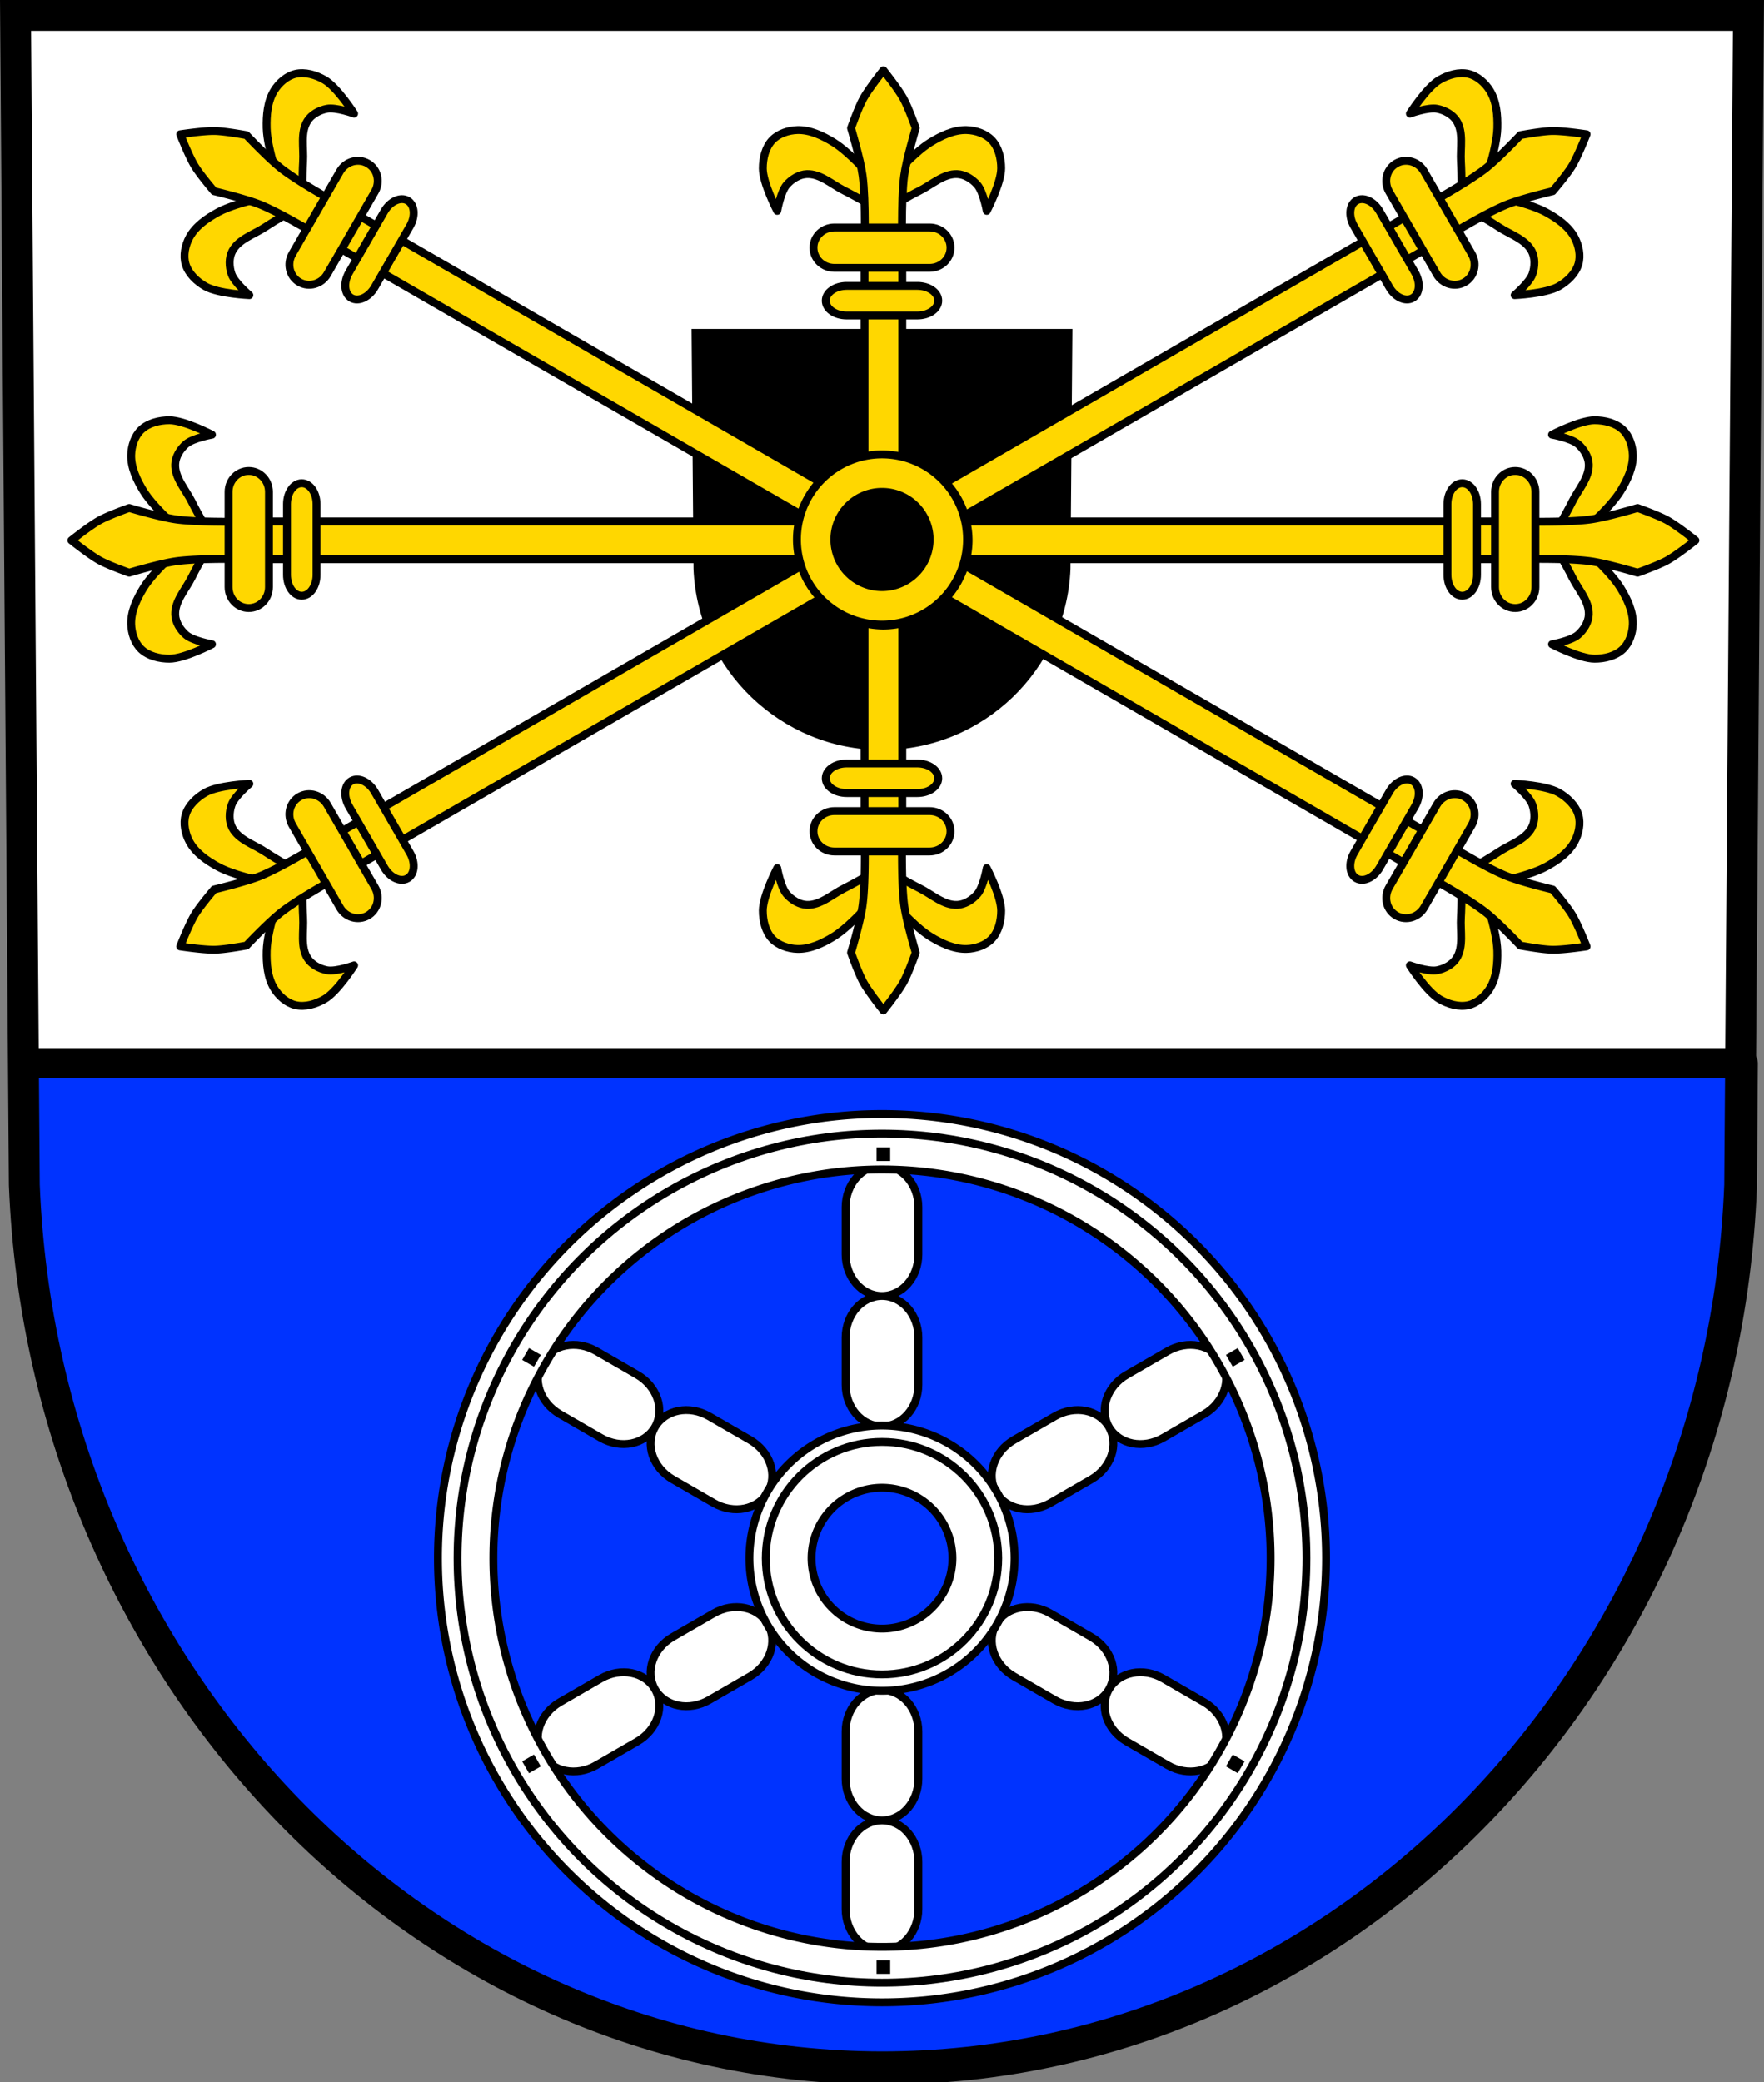 <?xml version="1.0" encoding="UTF-8" standalone="no"?>
<!-- Created with Inkscape (http://www.inkscape.org/) -->

<svg
   xmlns:dc="http://purl.org/dc/elements/1.1/"
   xmlns:cc="http://creativecommons.org/ns#"
   xmlns:rdf="http://www.w3.org/1999/02/22-rdf-syntax-ns#"
   xmlns:svg="http://www.w3.org/2000/svg"
   xmlns="http://www.w3.org/2000/svg"
   xmlns:sodipodi="http://sodipodi.sourceforge.net/DTD/sodipodi-0.dtd"
   xmlns:inkscape="http://www.inkscape.org/namespaces/inkscape"
   width="177.39mm"
   height="209.344mm"
   viewBox="0 0 177.39 209.344"
   version="1.1"
   id="svg4323"
   inkscape:version="0.92.4 (5da689c313, 2019-01-14)"
   sodipodi:docname="DEU Waldlaubersheim COA.svg">
  <rect x="0" y="0" width="177.39" height="209.344" fill="#808080" stroke="none"/>
  <defs
     id="defs4317" />
  <sodipodi:namedview
     id="base"
     pagecolor="#ffffff"
     bordercolor="#666666"
     borderopacity="1.0"
     inkscape:pageopacity="0.0"
     inkscape:pageshadow="2"
     inkscape:zoom="0.6926014"
     inkscape:cx="335.22545"
     inkscape:cy="395.60995"
     inkscape:document-units="mm"
     inkscape:current-layer="layer1"
     showgrid="false"
     inkscape:window-width="1366"
     inkscape:window-height="745"
     inkscape:window-x="-8"
     inkscape:window-y="-8"
     inkscape:window-maximized="1"
     fit-margin-top="0"
     fit-margin-left="0"
     fit-margin-right="0"
     fit-margin-bottom="0"
     inkscape:snap-midpoints="true"
     inkscape:snap-smooth-nodes="true"
     inkscape:snap-nodes="false" />
  <g
     inkscape:label="Ebene 1"
     inkscape:groupmode="layer"
     id="layer1"
     transform="translate(-1.714,-5.997)">
    <path
       style="fill:#ffffff;fill-rule:evenodd;stroke:none;stroke-width:3.104;stroke-opacity:1"
       inkscape:connector-curvature="0"
       d="M 177.54,7.549 176.656,125.129 c -1.929,49.459 -40.035,88.631 -86.247,88.658 C 44.238,213.727 6.117,174.542 4.161,125.129 L 3.278,7.549 H 90.407 Z"
       id="path10563-0-6-7-7-0"
       sodipodi:nodetypes="ccccccc" />
    <g
       id="g5936">
      <path
         inkscape:connector-curvature="0"
         id="path5524-5"
         d="m 162.068,48.249 c 0.994,-0.003 2.106,0.261 2.829,0.943 0.663,0.625 0.992,1.628 1.016,2.539 0.034,1.276 -0.567,2.538 -1.234,3.627 -1.138,1.859 -4.304,4.537 -4.712,4.878 0.408,0.342 3.574,3.02 4.712,4.878 0.667,1.089 1.267,2.35 1.234,3.627 -0.024,0.911 -0.353,1.914 -1.016,2.539 -0.723,0.682 -1.835,0.946 -2.829,0.943 -1.506,-0.004 -4.28,-1.451 -4.28,-1.451 0,0 1.911,-0.337 2.611,-0.943 0.581,-0.502 1.059,-1.264 1.088,-2.031 0.052,-1.374 -1.057,-2.54 -1.669,-3.772 -0.578,-1.163 -1.886,-3.409 -1.886,-3.409 l 1.414,-0.381 -1.414,-0.381 c 0,0 1.308,-2.246 1.886,-3.41 0.611,-1.231 1.72,-2.398 1.669,-3.772 -0.029,-0.768 -0.507,-1.529 -1.088,-2.031 -0.7,-0.605 -2.611,-0.943 -2.611,-0.943 0,0 2.774,-1.447 4.28,-1.451 z"
         style="fill:#ffd700;fill-opacity:1;stroke:#000000;stroke-width:0.794;stroke-linecap:butt;stroke-linejoin:round;stroke-miterlimit:4;stroke-dasharray:none;stroke-opacity:1" />
      <path
         inkscape:connector-curvature="0"
         id="path5524-5-0"
         d="m 158.461,85.685 c 0.862,0.495 1.693,1.279 1.978,2.231 0.262,0.873 0.045,1.906 -0.39,2.707 -0.609,1.122 -1.76,1.915 -2.882,2.524 -1.914,1.041 -5.996,1.777 -6.52,1.869 0.182,0.5 1.586,4.402 1.641,6.581 0.033,1.277 -0.078,2.669 -0.745,3.758 -0.476,0.777 -1.262,1.481 -2.149,1.691 -0.967,0.229 -2.062,-0.099 -2.921,-0.598 -1.303,-0.756 -2.981,-3.397 -2.981,-3.397 0,0 1.824,0.663 2.733,0.489 0.754,-0.144 1.549,-0.565 1.958,-1.215 0.732,-1.164 0.355,-2.729 0.441,-4.101 0.081,-1.296 0.071,-3.895 0.071,-3.895 l 1.415,0.377 -1.034,-1.037 c 0,0 2.256,-1.291 3.338,-2.01 1.145,-0.761 2.689,-1.217 3.331,-2.432 0.359,-0.679 0.325,-1.577 0.073,-2.303 -0.304,-0.874 -1.79,-2.122 -1.79,-2.122 0,0 3.126,0.133 4.432,0.883 z"
         style="fill:#ffd700;fill-opacity:1;stroke:#000000;stroke-width:0.794;stroke-linecap:butt;stroke-linejoin:round;stroke-miterlimit:4;stroke-dasharray:none;stroke-opacity:1" />
      <path
         inkscape:connector-curvature="0"
         id="path5524-9-8"
         d="m 146.474,14.026 c 0.86,-0.499 1.954,-0.827 2.921,-0.598 0.887,0.21 1.673,0.914 2.149,1.691 0.667,1.089 0.778,2.481 0.745,3.758 -0.056,2.178 -1.459,6.081 -1.641,6.581 0.524,0.092 4.605,0.828 6.52,1.869 1.122,0.61 2.273,1.402 2.882,2.524 0.435,0.801 0.651,1.834 0.39,2.707 -0.285,0.952 -1.116,1.736 -1.978,2.231 -1.306,0.75 -4.432,0.883 -4.432,0.883 0,0 1.486,-1.248 1.79,-2.122 0.252,-0.726 0.285,-1.624 -0.073,-2.303 -0.642,-1.216 -2.186,-1.672 -3.331,-2.432 -1.082,-0.719 -3.338,-2.01 -3.338,-2.01 l 1.034,-1.037 -1.415,0.377 c 0,0 0.01,-2.599 -0.072,-3.896 -0.086,-1.372 0.291,-2.937 -0.441,-4.101 -0.409,-0.65 -1.204,-1.07 -1.958,-1.215 -0.909,-0.174 -2.733,0.489 -2.733,0.489 0,0 1.678,-2.64 2.981,-3.397 z"
         style="fill:#ffd700;fill-opacity:1;stroke:#000000;stroke-width:0.794;stroke-linecap:butt;stroke-linejoin:round;stroke-miterlimit:4;stroke-dasharray:none;stroke-opacity:1" />
    </g>
    <path
       style="fill:#ffd700;fill-opacity:1;stroke:#000000;stroke-width:0.794;stroke-linecap:butt;stroke-linejoin:round;stroke-miterlimit:4;stroke-dasharray:none;stroke-opacity:1"
       d="m 34.344,14.026 c -0.86,-0.499 -1.954,-0.827 -2.921,-0.598 -0.887,0.21 -1.673,0.914 -2.149,1.691 -0.667,1.089 -0.778,2.481 -0.745,3.758 0.056,2.178 1.459,6.081 1.641,6.581 -0.524,0.092 -4.605,0.828 -6.52,1.869 -1.122,0.61 -2.273,1.402 -2.882,2.524 -0.435,0.801 -0.651,1.834 -0.39,2.707 0.285,0.952 1.116,1.736 1.978,2.231 1.306,0.75 4.432,0.883 4.432,0.883 0,0 -1.486,-1.248 -1.79,-2.122 -0.252,-0.726 -0.285,-1.624 0.073,-2.303 0.642,-1.216 2.186,-1.672 3.331,-2.432 1.082,-0.719 3.338,-2.01 3.338,-2.01 l -1.034,-1.037 1.415,0.377 c 0,0 -0.01,-2.599 0.072,-3.896 0.086,-1.372 -0.291,-2.937 0.441,-4.101 0.409,-0.65 1.204,-1.07 1.958,-1.215 0.909,-0.174 2.733,0.489 2.733,0.489 0,0 -1.678,-2.64 -2.981,-3.397 z"
       id="path5524-9"
       inkscape:connector-curvature="0" />
    <path
       style="fill:#ffd700;fill-opacity:1;stroke:#000000;stroke-width:0.794;stroke-linecap:butt;stroke-linejoin:round;stroke-miterlimit:4;stroke-dasharray:none;stroke-opacity:1"
       d="m 22.357,85.685 c -0.862,0.495 -1.693,1.279 -1.978,2.231 -0.262,0.873 -0.045,1.906 0.39,2.707 0.609,1.122 1.76,1.915 2.882,2.524 1.914,1.041 5.996,1.777 6.52,1.869 -0.182,0.5 -1.586,4.402 -1.641,6.581 -0.033,1.277 0.078,2.669 0.745,3.758 0.476,0.777 1.262,1.481 2.149,1.691 0.967,0.229 2.062,-0.099 2.921,-0.598 1.303,-0.756 2.981,-3.397 2.981,-3.397 0,0 -1.824,0.663 -2.733,0.489 -0.754,-0.144 -1.549,-0.565 -1.958,-1.215 -0.732,-1.164 -0.355,-2.729 -0.441,-4.101 -0.081,-1.296 -0.072,-3.895 -0.072,-3.895 l -1.415,0.377 1.034,-1.037 c 0,0 -2.256,-1.291 -3.338,-2.01 -1.145,-0.761 -2.689,-1.217 -3.331,-2.432 -0.359,-0.679 -0.325,-1.577 -0.073,-2.303 0.304,-0.874 1.79,-2.122 1.79,-2.122 0,0 -3.126,0.133 -4.432,0.883 z"
       id="path5524-5-0-0"
       inkscape:connector-curvature="0" />
    <path
       style="fill:#ffd700;fill-opacity:1;stroke:#000000;stroke-width:0.794;stroke-linecap:butt;stroke-linejoin:round;stroke-miterlimit:4;stroke-dasharray:none;stroke-opacity:1"
       d="m 78.422,97.555 c -0.002,0.994 0.261,2.106 0.943,2.829 0.625,0.663 1.628,0.992 2.539,1.016 1.276,0.034 2.538,-0.567 3.627,-1.234 1.859,-1.138 4.537,-4.304 4.878,-4.712 0.342,0.408 3.02,3.574 4.878,4.712 1.089,0.667 2.35,1.267 3.627,1.234 0.911,-0.024 1.914,-0.353 2.539,-1.016 0.682,-0.723 0.946,-1.835 0.943,-2.829 -0.004,-1.506 -1.451,-4.28 -1.451,-4.28 0,0 -0.337,1.911 -0.943,2.611 -0.502,0.581 -1.264,1.059 -2.031,1.088 -1.374,0.052 -2.54,-1.057 -3.772,-1.669 -1.163,-0.578 -3.409,-1.886 -3.409,-1.886 l -0.381,1.414 -0.381,-1.414 c 0,0 -2.246,1.308 -3.41,1.886 -1.231,0.611 -2.398,1.72 -3.772,1.669 -0.768,-0.029 -1.529,-0.507 -2.031,-1.088 -0.605,-0.7 -0.943,-2.611 -0.943,-2.611 0,0 -1.447,2.774 -1.451,4.28 z"
       id="path5524-8"
       inkscape:connector-curvature="0" />
    <path
       style="fill:#000000;fill-rule:evenodd;stroke:none;stroke-width:0.265;stroke-linejoin:round;stroke-miterlimit:4;stroke-dasharray:none;stroke-opacity:1"
       inkscape:connector-curvature="0"
       d="m 109.556,39.069 -0.194,24.136 C 108.938,73.358 100.564,81.398 90.409,81.404 80.263,81.392 71.886,73.348 71.456,63.205 l -0.194,-24.136 h 19.146 z"
       id="path10563-0-6-7-1"
       sodipodi:nodetypes="ccccccc" />
    <path
       style="fill:#ffd700;fill-opacity:1;stroke:#000000;stroke-width:0.794;stroke-linecap:butt;stroke-linejoin:round;stroke-miterlimit:4;stroke-dasharray:none;stroke-opacity:1"
       d="m 18.75,48.249 c -0.994,-0.003 -2.106,0.261 -2.829,0.943 -0.663,0.625 -0.992,1.628 -1.016,2.539 -0.034,1.276 0.567,2.538 1.234,3.627 1.138,1.859 4.304,4.537 4.712,4.878 -0.408,0.342 -3.574,3.02 -4.712,4.878 -0.667,1.089 -1.267,2.35 -1.234,3.627 0.024,0.911 0.353,1.914 1.016,2.539 0.723,0.682 1.835,0.946 2.829,0.943 1.506,-0.004 4.28,-1.451 4.28,-1.451 0,0 -1.911,-0.337 -2.611,-0.943 -0.581,-0.502 -1.059,-1.264 -1.088,-2.031 -0.052,-1.374 1.057,-2.54 1.669,-3.772 C 21.576,62.863 22.884,60.617 22.884,60.617 l -1.414,-0.381 1.414,-0.381 c 0,0 -1.308,-2.246 -1.886,-3.41 -0.611,-1.231 -1.72,-2.398 -1.669,-3.772 0.029,-0.768 0.507,-1.529 1.088,-2.031 0.7,-0.605 2.611,-0.943 2.611,-0.943 0,0 -2.774,-1.447 -4.28,-1.451 z"
       id="path5524"
       inkscape:connector-curvature="0" />
    <path
       style="fill:#ffd700;fill-opacity:1;stroke:#000000;stroke-width:3;stroke-linecap:square;stroke-linejoin:round;stroke-miterlimit:4;stroke-dasharray:none;stroke-opacity:1"
       d="M 81.449 49.693 C 77.075 49.616 68.383 50.939 68.383 50.939 C 68.383 50.939 71.584 59.128 73.838 62.877 C 75.928 66.353 81.242 72.533 81.242 72.533 C 81.242 72.533 93.371 75.408 99.105 77.781 C 108.001 81.462 124.465 91.602 124.465 91.602 L 304.361 195.465 A 32.337 32.337 0 0 1 311.529 183.039 L 131.637 79.178 C 131.637 79.178 114.626 69.988 106.99 64.125 C 102.068 60.345 93.514 51.277 93.514 51.277 C 93.514 51.277 85.505 49.765 81.449 49.693 z M 589.002 49.693 C 584.946 49.765 576.938 51.277 576.938 51.277 C 576.938 51.277 568.383 60.345 563.461 64.125 C 555.826 69.988 538.814 79.178 538.814 79.178 L 358.91 183.045 A 32.337 32.337 0 0 1 366.119 195.449 L 545.986 91.602 C 545.986 91.602 562.451 81.462 571.346 77.781 C 577.08 75.408 589.209 72.533 589.209 72.533 C 589.209 72.533 594.523 66.353 596.613 62.877 C 598.868 59.128 602.066 50.939 602.066 50.939 C 602.066 50.939 593.376 49.616 589.002 49.693 z M 49.035 192.729 C 49.035 192.729 41.343 195.423 37.795 197.389 C 33.968 199.508 27.104 205 27.104 205 C 27.104 205 33.968 210.492 37.795 212.611 C 41.343 214.577 49.035 217.271 49.035 217.271 C 49.035 217.271 60.978 213.697 67.131 212.885 C 76.675 211.625 96.002 212.174 96.002 212.174 L 303.725 212.174 A 32.337 32.337 0 0 1 302.889 205 A 32.337 32.337 0 0 1 303.736 197.828 L 96.002 197.828 C 96.002 197.828 76.675 198.375 67.131 197.115 C 60.978 196.303 49.035 192.729 49.035 192.729 z M 621.416 192.729 C 621.416 192.729 609.473 196.303 603.32 197.115 C 593.776 198.375 574.449 197.828 574.449 197.828 L 366.727 197.828 A 32.337 32.337 0 0 1 367.562 205 A 32.337 32.337 0 0 1 366.715 212.174 L 574.449 212.174 C 574.449 212.174 593.776 211.625 603.32 212.885 C 609.473 213.697 621.416 217.271 621.416 217.271 C 621.416 217.271 629.108 214.577 632.656 212.611 C 636.483 210.492 643.348 205 643.348 205 C 643.348 205 636.483 199.508 632.656 197.389 C 629.108 195.423 621.416 192.729 621.416 192.729 z M 366.088 214.539 A 32.337 32.337 0 0 1 358.92 226.965 L 538.812 330.826 C 538.812 330.826 555.826 340.014 563.461 345.877 C 568.383 349.657 576.938 358.723 576.938 358.723 C 576.938 358.723 584.946 360.236 589.002 360.309 C 593.376 360.386 602.066 359.062 602.066 359.062 C 602.066 359.062 598.868 350.874 596.613 347.125 C 594.523 343.649 589.209 337.469 589.209 337.469 C 589.209 337.469 577.08 334.594 571.346 332.221 C 562.451 328.54 545.986 318.402 545.986 318.402 L 366.088 214.539 z M 304.332 214.557 L 124.465 318.402 C 124.465 318.402 108.001 328.54 99.105 332.221 C 93.371 334.594 81.242 337.469 81.242 337.469 C 81.242 337.469 75.928 343.649 73.838 347.125 C 71.584 350.874 68.383 359.062 68.383 359.062 C 68.383 359.062 77.075 360.386 81.449 360.309 C 85.505 360.236 93.514 358.723 93.514 358.723 C 93.514 358.723 102.068 349.657 106.99 345.877 C 114.626 340.014 131.639 330.826 131.639 330.826 L 311.543 226.959 A 32.337 32.337 0 0 1 304.332 214.557 z M 328.055 236.49 L 328.055 314.434 C 328.055 314.434 328.602 333.761 327.342 343.305 C 326.53 349.458 322.955 361.4 322.955 361.4 C 322.955 361.4 325.65 369.092 327.615 372.641 C 329.735 376.468 335.227 383.332 335.227 383.332 C 335.227 383.332 340.718 376.468 342.838 372.641 C 344.803 369.092 347.498 361.4 347.498 361.4 C 347.498 361.4 343.924 349.458 343.111 343.305 C 341.852 333.761 342.4 314.434 342.4 314.434 L 342.4 236.502 A 32.337 32.337 0 0 1 335.225 237.338 A 32.337 32.337 0 0 1 328.055 236.49 z "
       transform="matrix(0.265,0,0,0.265,1.714,5.997)"
       id="rect5485" />
    <path
       style="fill:#ffd700;fill-opacity:1;stroke:#000000;stroke-width:0.794;stroke-linecap:round;stroke-linejoin:round;stroke-miterlimit:4;stroke-dasharray:none;stroke-opacity:1"
       d="m 26.729,53.345 c -1.125,0 -2.031,0.938 -2.031,2.104 v 9.575 c 0,1.165 0.906,2.104 2.031,2.104 1.125,0 2.031,-0.938 2.031,-2.104 v -9.575 c 0,-1.165 -0.906,-2.104 -2.031,-2.104 z m 5.331,1.234 c -0.824,0 -1.487,0.938 -1.487,2.104 v 7.107 c 0,1.165 0.663,2.104 1.487,2.104 0.824,0 1.487,-0.938 1.487,-2.104 v -7.107 c 0,-1.165 -0.663,-2.104 -1.487,-2.104 z"
       id="rect5506"
       inkscape:connector-curvature="0" />
    <path
       style="fill:#ffd700;fill-opacity:1;stroke:#000000;stroke-width:0.794;stroke-linecap:round;stroke-linejoin:round;stroke-miterlimit:4;stroke-dasharray:none;stroke-opacity:1"
       d="m 154.088,53.345 c 1.125,0 2.031,0.938 2.031,2.104 v 9.575 c 0,1.165 -0.906,2.104 -2.031,2.104 -1.125,0 -2.031,-0.938 -2.031,-2.104 v -9.575 c 0,-1.165 0.906,-2.104 2.031,-2.104 z m -5.331,1.234 c 0.824,0 1.487,0.938 1.487,2.104 v 7.107 c 0,1.165 -0.663,2.104 -1.487,2.104 -0.824,0 -1.487,-0.938 -1.487,-2.104 v -7.107 c 0,-1.165 0.663,-2.104 1.487,-2.104 z"
       id="rect5506-6"
       inkscape:connector-curvature="0" />
    <g
       id="g5245" />
    <path
       style="fill:#0033ff;fill-opacity:1;stroke:#000000;stroke-width:11;stroke-linecap:square;stroke-linejoin:round;stroke-miterlimit:4;stroke-dasharray:none;stroke-opacity:1"
       d="M 8.9 403.453 L 9.252 450.266 C 16.645 637.021 160.721 785.124 335.225 785.354 C 509.886 785.249 653.91 637.199 661.199 450.266 L 661.551 403.453 L 8.9 403.453 z "
       transform="matrix(0.265,0,0,0.265,1.714,5.997)"
       id="rect5153" />
    <path
       inkscape:connector-curvature="0"
       id="rect5225-6-0-1"
       d="m 124.586,142.92 c 1.014,1.756 0.213,4.103 -1.795,5.262 l -4.1,2.367 c -2.008,1.159 -4.44,0.679 -5.454,-1.077 -1.014,-1.756 -0.214,-4.103 1.794,-5.262 l 4.1,-2.367 c 2.008,-1.159 4.441,-0.679 5.455,1.077 z m -11.349,6.552 c 1.014,1.756 0.213,4.103 -1.795,5.262 l -4.1,2.367 c -2.008,1.159 -4.44,0.679 -5.454,-1.077 -1.014,-1.756 -0.214,-4.103 1.794,-5.262 l 4.1,-2.367 c 2.008,-1.159 4.441,-0.679 5.455,1.077 z"
       style="fill:#ffffff;fill-opacity:1;stroke:#000000;stroke-width:0.794;stroke-linecap:square;stroke-linejoin:round;stroke-miterlimit:4;stroke-dasharray:none;stroke-opacity:1" />
    <path
       style="fill:#ffffff;fill-opacity:1;stroke:#000000;stroke-width:0.794;stroke-linecap:square;stroke-linejoin:round;stroke-miterlimit:4;stroke-dasharray:none;stroke-opacity:1"
       d="m 124.586,182.384 c -1.014,1.756 -3.447,2.236 -5.455,1.077 l -4.1,-2.367 c -2.008,-1.159 -2.808,-3.506 -1.794,-5.262 1.014,-1.756 3.446,-2.236 5.454,-1.077 l 4.1,2.367 c 2.008,1.159 2.809,3.506 1.795,5.262 z m -11.349,-6.552 c -1.014,1.756 -3.447,2.236 -5.455,1.077 l -4.1,-2.367 c -2.008,-1.159 -2.808,-3.506 -1.794,-5.262 1.014,-1.756 3.446,-2.236 5.454,-1.077 l 4.1,2.367 c 2.008,1.159 2.809,3.506 1.795,5.262 z"
       id="rect5225-6-1-8"
       inkscape:connector-curvature="0" />
    <path
       style="fill:#ffffff;fill-opacity:1;stroke:#000000;stroke-width:0.794;stroke-linecap:square;stroke-linejoin:round;stroke-miterlimit:4;stroke-dasharray:none;stroke-opacity:1"
       d="m 56.232,182.384 c 1.014,1.756 3.447,2.236 5.455,1.077 l 4.1,-2.367 c 2.008,-1.159 2.808,-3.506 1.794,-5.262 -1.014,-1.756 -3.446,-2.236 -5.454,-1.077 l -4.1,2.367 c -2.008,1.159 -2.809,3.506 -1.795,5.262 z m 11.349,-6.552 c 1.014,1.756 3.447,2.236 5.454,1.077 l 4.1,-2.367 c 2.008,-1.159 2.808,-3.506 1.794,-5.262 -1.014,-1.756 -3.446,-2.236 -5.454,-1.077 l -4.1,2.367 c -2.008,1.159 -2.809,3.506 -1.795,5.262 z"
       id="rect5225-6-1-8-1"
       inkscape:connector-curvature="0" />
    <path
       inkscape:connector-curvature="0"
       id="rect5225-6-0"
       d="m 56.232,142.92 c -1.014,1.756 -0.213,4.103 1.795,5.262 l 4.1,2.367 c 2.008,1.159 4.44,0.679 5.454,-1.077 1.014,-1.756 0.214,-4.103 -1.794,-5.262 l -4.1,-2.367 c -2.008,-1.159 -4.441,-0.679 -5.455,1.077 z m 11.349,6.552 c -1.014,1.756 -0.213,4.103 1.795,5.262 l 4.1,2.367 c 2.008,1.159 4.44,0.679 5.454,-1.077 1.014,-1.756 0.214,-4.103 -1.794,-5.262 L 73.035,148.396 c -2.008,-1.159 -4.441,-0.679 -5.454,1.077 z"
       style="fill:#ffffff;fill-opacity:1;stroke:#000000;stroke-width:0.794;stroke-linecap:square;stroke-linejoin:round;stroke-miterlimit:4;stroke-dasharray:none;stroke-opacity:1" />
    <path
       inkscape:connector-curvature="0"
       id="rect5225-6"
       d="m 90.409,123.188 c -2.027,0 -3.66,1.867 -3.66,4.185 v 4.734 c 0,2.319 1.632,4.185 3.66,4.185 2.027,0 3.66,-1.866 3.66,-4.185 v -4.734 c 0,-2.319 -1.632,-4.185 -3.66,-4.185 z m 0,13.105 c -2.027,0 -3.66,1.867 -3.66,4.185 v 4.734 c 0,2.319 1.632,4.185 3.66,4.185 2.027,0 3.66,-1.866 3.66,-4.185 v -4.734 c 0,-2.319 -1.632,-4.185 -3.66,-4.185 z"
       style="fill:#ffffff;fill-opacity:1;stroke:#000000;stroke-width:0.794;stroke-linecap:square;stroke-linejoin:round;stroke-miterlimit:4;stroke-dasharray:none;stroke-opacity:1" />
    <path
       style="fill:#ffffff;fill-opacity:1;stroke:#000000;stroke-width:0.794;stroke-linecap:square;stroke-linejoin:round;stroke-miterlimit:4;stroke-dasharray:none;stroke-opacity:1"
       d="m 90.409,202.116 c -2.027,0 -3.66,-1.867 -3.66,-4.185 v -4.734 c 0,-2.319 1.632,-4.185 3.66,-4.185 2.027,0 3.66,1.866 3.66,4.185 v 4.734 c 0,2.319 -1.632,4.185 -3.66,4.185 z m 0,-13.105 c -2.027,0 -3.66,-1.867 -3.66,-4.185 v -4.734 c 0,-2.319 1.632,-4.185 3.66,-4.185 2.027,0 3.66,1.866 3.66,4.185 v 4.734 c 0,2.319 -1.632,4.185 -3.66,4.185 z"
       id="rect5225-6-1"
       inkscape:connector-curvature="0" />
    <path
       style="fill:none;fill-rule:evenodd;stroke:#000000;stroke-width:3.104;stroke-opacity:1"
       inkscape:connector-curvature="0"
       d="M 177.54,7.549 176.656,125.129 c -1.929,49.459 -40.035,88.631 -86.247,88.658 C 44.238,213.727 6.117,174.542 4.161,125.129 L 3.278,7.549 H 90.407 Z"
       id="path10563-0-6-7-7"
       sodipodi:nodetypes="ccccccc" />
    <path
       inkscape:connector-curvature="0"
       style="fill:#ffffff;fill-opacity:1;stroke:#000000;stroke-width:0.794;stroke-linecap:square;stroke-linejoin:round;stroke-miterlimit:4;stroke-dasharray:none;stroke-opacity:1"
       d="m 90.409,117.998 a 44.655,44.655 0 0 0 -44.655,44.654 44.655,44.655 0 0 0 44.655,44.655 44.655,44.655 0 0 0 44.655,-44.655 44.655,44.655 0 0 0 -44.655,-44.654 z m 0,5.574 a 39.08,39.08 0 0 1 39.08,39.08 39.08,39.08 0 0 1 -39.08,39.081 39.08,39.08 0 0 1 -39.081,-39.081 39.08,39.08 0 0 1 39.081,-39.08 z"
       id="path5171" />
    <circle
       style="fill:none;fill-opacity:1;stroke:#000000;stroke-width:0.794;stroke-linecap:square;stroke-linejoin:round;stroke-miterlimit:4;stroke-dasharray:none;stroke-opacity:1"
       id="path5171-4"
       cx="90.409"
       cy="162.652"
       r="42.682" />
    <path
       style="fill:#000000;fill-opacity:1;stroke:#000000;stroke-width:1;stroke-linecap:square;stroke-linejoin:miter;stroke-miterlimit:4;stroke-dasharray:none;stroke-opacity:1"
       d="M 333.137 435.801 L 333.137 439.979 L 337.314 439.979 L 337.314 435.801 L 333.137 435.801 z M 200.924 512.133 L 198.834 515.752 L 202.453 517.84 L 204.541 514.223 L 200.924 512.133 z M 469.527 512.133 L 465.91 514.223 L 467.998 517.84 L 471.617 515.752 L 469.527 512.133 z M 202.453 666.33 L 198.834 668.418 L 200.924 672.037 L 204.541 669.947 L 202.453 666.33 z M 467.998 666.33 L 465.91 669.947 L 469.527 672.035 L 471.617 668.418 L 467.998 666.33 z M 333.137 744.191 L 333.137 748.369 L 337.314 748.369 L 337.314 744.191 L 333.137 744.191 z "
       transform="matrix(0.265,0,0,0.265,1.714,5.997)"
       id="rect5223" />
    <g
       id="g5407">
      <path
         id="path5171-9"
         d="m 90.409,149.32 a 13.332,13.332 0 0 0 -13.333,13.332 13.332,13.332 0 0 0 13.333,13.333 13.332,13.332 0 0 0 13.333,-13.333 13.332,13.332 0 0 0 -13.333,-13.332 z m 0,6.248 a 7.084,7.084 0 0 1 7.084,7.084 7.084,7.084 0 0 1 -7.084,7.085 7.084,7.084 0 0 1 -7.084,-7.085 7.084,7.084 0 0 1 7.084,-7.084 z"
         style="fill:#ffffff;fill-opacity:1;stroke:#000000;stroke-width:0.794;stroke-linecap:square;stroke-linejoin:round;stroke-miterlimit:4;stroke-dasharray:none;stroke-opacity:1"
         inkscape:connector-curvature="0" />
      <circle
         r="11.688"
         cy="162.652"
         cx="90.409"
         id="path5171-9-0"
         style="fill:none;fill-opacity:1;stroke:#000000;stroke-width:0.794;stroke-linecap:square;stroke-linejoin:round;stroke-miterlimit:4;stroke-dasharray:none;stroke-opacity:1" />
    </g>
    <path
       style="fill:#ffd700;fill-opacity:1;stroke:#000000;stroke-width:0.794;stroke-linecap:round;stroke-linejoin:round;stroke-miterlimit:4;stroke-dasharray:none;stroke-opacity:1"
       d="m 38.706,22.429 c -0.974,-0.563 -2.228,-0.203 -2.811,0.806 l -4.787,8.292 c -0.583,1.009 -0.267,2.275 0.707,2.838 0.974,0.563 2.228,0.203 2.811,-0.806 l 4.787,-8.292 c 0.583,-1.009 0.268,-2.275 -0.707,-2.837 z m 4,3.734 c -0.713,-0.412 -1.757,0.069 -2.34,1.078 l -3.553,6.154 c -0.583,1.009 -0.477,2.154 0.236,2.566 0.713,0.412 1.757,-0.069 2.34,-1.078 l 3.553,-6.154 c 0.583,-1.009 0.477,-2.154 -0.236,-2.566 z"
       id="rect5506-65"
       inkscape:connector-curvature="0" />
    <path
       style="fill:#ffd700;fill-opacity:1;stroke:#000000;stroke-width:0.794;stroke-linecap:round;stroke-linejoin:round;stroke-miterlimit:4;stroke-dasharray:none;stroke-opacity:1"
       d="m 149.003,86.108 c 0.974,0.563 1.29,1.828 0.707,2.838 l -4.787,8.292 c -0.583,1.009 -1.837,1.369 -2.811,0.806 -0.974,-0.563 -1.29,-1.828 -0.707,-2.837 l 4.787,-8.292 c 0.583,-1.009 1.836,-1.369 2.811,-0.806 z m -5.234,-1.597 c 0.713,0.412 0.819,1.556 0.236,2.566 l -3.553,6.154 c -0.583,1.009 -1.626,1.49 -2.34,1.078 -0.713,-0.412 -0.819,-1.556 -0.236,-2.566 l 3.553,-6.154 c 0.583,-1.009 1.626,-1.49 2.34,-1.078 z"
       id="rect5506-6-6"
       inkscape:connector-curvature="0" />
    <path
       style="fill:#ffd700;fill-opacity:1;stroke:#000000;stroke-width:0.794;stroke-linecap:round;stroke-linejoin:round;stroke-miterlimit:4;stroke-dasharray:none;stroke-opacity:1"
       d="m 142.111,22.429 c 0.974,-0.563 2.228,-0.203 2.811,0.806 l 4.787,8.292 c 0.583,1.009 0.267,2.275 -0.707,2.838 -0.974,0.563 -2.228,0.203 -2.811,-0.806 l -4.787,-8.292 c -0.583,-1.009 -0.268,-2.275 0.707,-2.837 z m -4,3.734 c 0.713,-0.412 1.757,0.069 2.34,1.078 l 3.553,6.154 c 0.583,1.009 0.477,2.154 -0.236,2.566 -0.713,0.412 -1.757,-0.069 -2.34,-1.078 l -3.553,-6.154 c -0.583,-1.009 -0.477,-2.154 0.236,-2.566 z"
       id="rect5506-65-1"
       inkscape:connector-curvature="0" />
    <path
       style="fill:#ffd700;fill-opacity:1;stroke:#000000;stroke-width:0.794;stroke-linecap:round;stroke-linejoin:round;stroke-miterlimit:4;stroke-dasharray:none;stroke-opacity:1"
       d="m 31.815,86.108 c -0.974,0.563 -1.29,1.828 -0.707,2.838 l 4.787,8.292 c 0.583,1.009 1.837,1.369 2.811,0.806 0.974,-0.563 1.29,-1.828 0.707,-2.837 l -4.787,-8.292 c -0.583,-1.009 -1.836,-1.369 -2.811,-0.806 z m 5.234,-1.597 c -0.713,0.412 -0.819,1.556 -0.236,2.566 l 3.553,6.154 c 0.583,1.009 1.626,1.49 2.34,1.078 0.713,-0.412 0.819,-1.556 0.236,-2.566 L 39.389,85.59 c -0.583,-1.009 -1.626,-1.49 -2.34,-1.078 z"
       id="rect5506-6-6-7"
       inkscape:connector-curvature="0" />
    <path
       style="fill:#ffd700;fill-opacity:1;stroke:#000000;stroke-width:0.794;stroke-linecap:round;stroke-linejoin:round;stroke-miterlimit:4;stroke-dasharray:none;stroke-opacity:1"
       d="m 83.518,89.575 c 0,1.125 0.938,2.031 2.104,2.031 h 9.575 c 1.165,0 2.104,-0.906 2.104,-2.031 0,-1.125 -0.938,-2.031 -2.104,-2.031 h -9.575 c -1.165,0 -2.104,0.906 -2.104,2.031 z m 1.234,-5.331 c 0,0.824 0.938,1.487 2.104,1.487 h 7.107 c 1.165,0 2.104,-0.663 2.104,-1.487 0,-0.824 -0.938,-1.487 -2.104,-1.487 H 86.855 c -1.165,0 -2.104,0.663 -2.104,1.487 z"
       id="rect5506-9"
       inkscape:connector-curvature="0" />
    <path
       style="fill:#ffd700;fill-opacity:1;stroke:#000000;stroke-width:0.794;stroke-linecap:butt;stroke-linejoin:round;stroke-miterlimit:4;stroke-dasharray:none;stroke-opacity:1"
       d="m 78.422,22.918 c -0.002,-0.994 0.261,-2.106 0.943,-2.829 0.625,-0.663 1.628,-0.992 2.539,-1.016 1.276,-0.034 2.538,0.567 3.627,1.234 1.859,1.138 4.537,4.304 4.878,4.712 0.342,-0.408 3.02,-3.574 4.878,-4.712 1.089,-0.667 2.35,-1.267 3.627,-1.234 0.911,0.024 1.914,0.353 2.539,1.016 0.682,0.723 0.946,1.835 0.943,2.829 -0.004,1.506 -1.451,4.28 -1.451,4.28 0,0 -0.337,-1.911 -0.943,-2.611 -0.502,-0.581 -1.264,-1.059 -2.031,-1.088 -1.374,-0.052 -2.54,1.057 -3.772,1.669 -1.163,0.578 -3.409,1.886 -3.409,1.886 l -0.381,-1.414 -0.381,1.414 c 0,0 -2.246,-1.308 -3.41,-1.886 -1.231,-0.611 -2.398,-1.72 -3.772,-1.669 -0.768,0.029 -1.529,0.507 -2.031,1.088 -0.605,0.7 -0.943,2.611 -0.943,2.611 0,0 -1.447,-2.774 -1.451,-4.28 z"
       id="path5524-8-4"
       inkscape:connector-curvature="0" />
    <path
       style="fill:#ffd700;fill-opacity:1;stroke:#000000;stroke-width:3;stroke-linecap:square;stroke-linejoin:round;stroke-miterlimit:4;stroke-dasharray:none;stroke-opacity:1"
       d="M 335.227 26.67 C 335.227 26.67 329.735 33.534 327.615 37.361 C 325.65 40.91 322.955 48.602 322.955 48.602 C 322.955 48.602 326.53 60.544 327.342 66.697 C 328.602 76.241 328.055 95.568 328.055 95.568 L 328.055 179.133 L 339.52 180.223 L 342.4 181.24 L 342.4 95.568 C 342.4 95.568 341.852 76.241 343.111 66.697 C 343.924 60.544 347.498 48.602 347.498 48.602 C 347.498 48.602 344.803 40.91 342.838 37.361 C 340.718 33.534 335.227 26.67 335.227 26.67 z "
       transform="matrix(0.265,0,0,0.265,1.714,5.997)"
       id="rect5485-4-7" />
    <path
       style="fill:#ffd700;fill-opacity:1;stroke:#000000;stroke-width:0.794;stroke-linecap:round;stroke-linejoin:round;stroke-miterlimit:4;stroke-dasharray:none;stroke-opacity:1"
       d="m 83.518,30.897 c 0,-1.125 0.938,-2.031 2.104,-2.031 h 9.575 c 1.165,0 2.104,0.906 2.104,2.031 0,1.125 -0.938,2.031 -2.104,2.031 h -9.575 c -1.165,0 -2.104,-0.906 -2.104,-2.031 z m 1.234,5.331 c 0,-0.824 0.938,-1.487 2.104,-1.487 h 7.107 c 1.165,0 2.104,0.663 2.104,1.487 0,0.824 -0.938,1.487 -2.104,1.487 H 86.856 c -1.165,0 -2.104,-0.663 -2.104,-1.487 z"
       id="rect5506-9-3"
       inkscape:connector-curvature="0" />
    <path
       style="fill:#ffd700;fill-opacity:1;stroke:#000000;stroke-width:0.794;stroke-linecap:square;stroke-linejoin:round;stroke-miterlimit:4;stroke-dasharray:none;stroke-opacity:1"
       d="m 90.409,51.681 a 8.556,8.556 0 0 0 -8.556,8.556 8.556,8.556 0 0 0 8.556,8.556 8.556,8.556 0 0 0 8.556,-8.556 8.556,8.556 0 0 0 -8.556,-8.556 z m 0,3.765 a 4.791,4.791 0 0 1 4.791,4.791 4.791,4.791 0 0 1 -4.791,4.791 4.791,4.791 0 0 1 -4.79,-4.791 4.791,4.791 0 0 1 4.79,-4.791 z"
       id="path5424"
       inkscape:connector-curvature="0" />
  </g>
</svg>
